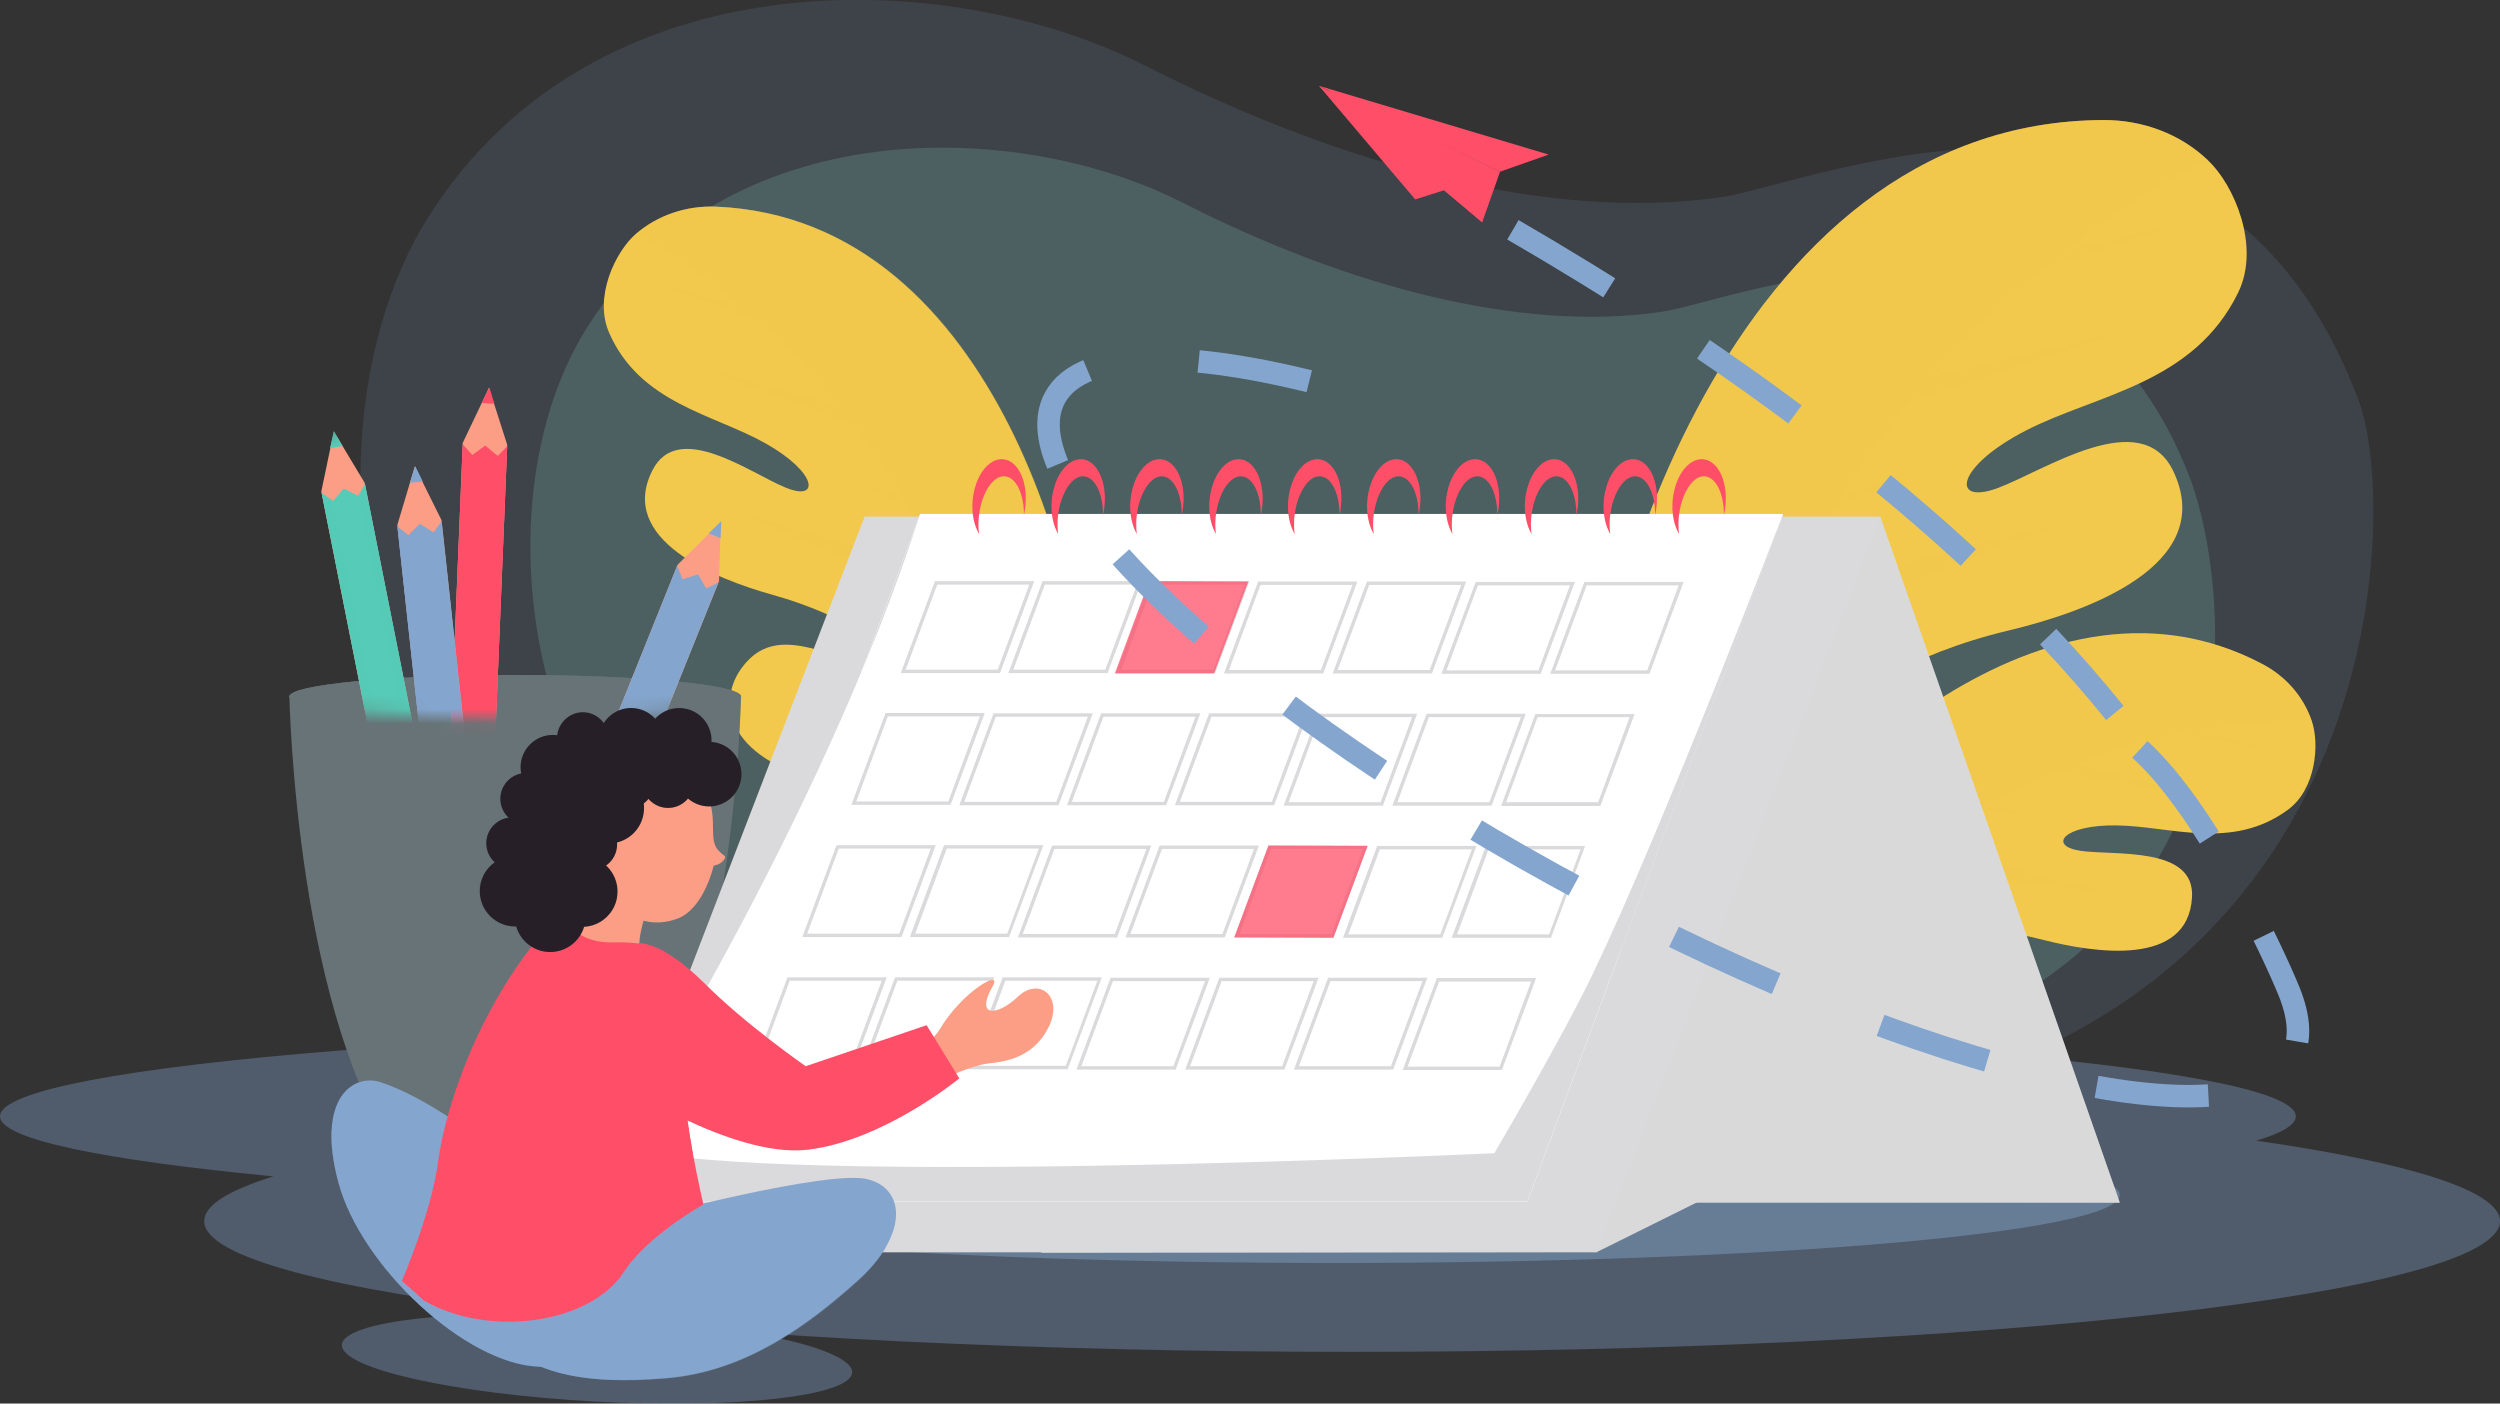 <svg width="171" height="96" viewBox="0 0 171 96" fill="none" xmlns="http://www.w3.org/2000/svg">
<rect x="0" y="0" width="171" height="96" fill="#333333" stroke="none"/>
<g clip-path="url(#clip0_948_30584)">
<path opacity="0.15" d="M83.042 72.097L121.325 76.436C163.51 72.461 164.238 35.126 161.325 27.384C151.312 0.779 123.952 12.575 117.762 13.484C106.059 15.199 91.755 11.328 78.283 4.469C64.785 -2.364 40.754 -3.092 29.389 14.705C18.023 32.476 25.93 72.851 66.345 73.552L83.042 72.097Z" fill="#84A6CE"/>
<path opacity="0.21" d="M84.811 70.019L116.618 74.202C157.71 70.825 152.275 39.309 149.856 32.866C141.533 10.782 118.803 20.577 113.653 21.331C103.926 22.759 92.041 19.538 80.858 13.848C69.622 8.132 49.648 7.535 40.208 22.318C30.767 37.101 37.321 70.643 70.923 71.214L84.811 70.019Z" fill="#84CEB8"/>
<path opacity="0.36" d="M58.287 93.881C58.375 92.262 50.633 90.525 40.995 90.001C31.358 89.477 23.473 90.364 23.385 91.983C23.297 93.602 31.038 95.34 40.676 95.864C50.314 96.388 58.198 95.5 58.287 93.881Z" fill="#84A6CE"/>
<path opacity="0.36" d="M154.329 78.021C156.098 77.502 157.034 76.93 157.034 76.358C157.034 72.851 121.872 70.019 78.517 70.019C35.162 70.019 0 72.851 0 76.358C0 77.917 7.048 79.346 18.7 80.463C15.631 81.425 13.966 82.438 13.966 83.529C13.966 88.466 49.128 92.467 92.483 92.467C135.838 92.467 171 88.466 171 83.529C171 81.451 164.784 79.528 154.329 78.021Z" fill="#84A6CE"/>
<path d="M143.926 8.21C146.553 8.21 149.128 9.145 151.026 10.964C152.821 12.653 154.615 16.836 153.107 19.979C150.064 26.267 143.406 26.968 138.595 29.436C133.783 31.905 133.419 34.529 136.566 33.412C139.791 32.242 146.527 27.592 148.685 32.294C151.65 38.712 142.626 41.881 137.372 43.129C130.61 44.739 125.409 47.987 128.426 48.559C131.442 49.13 136.202 45.753 139.271 49.026C142.34 52.3 141.429 57.73 132.977 59.652C124.498 61.575 124.03 65.212 127.567 64.849C131.104 64.485 133.159 61.731 135.578 65.576C138.022 69.421 131.234 72.253 125.227 72.929C119.245 73.604 111.599 80.048 111.599 80.048C111.599 80.048 108.296 64.719 108.53 53.781C108.738 43.232 117.97 8.262 143.926 8.21Z" fill="#F2C94C"/>
<path opacity="0.34" d="M139.843 18.343L150.012 15.043L141.377 17.096C146.865 12.809 151.026 10.964 151.026 10.964C149.128 9.171 146.553 8.21 143.926 8.21C117.97 8.262 108.738 43.232 108.53 53.781C108.296 64.745 111.599 80.048 111.599 80.048C111.443 79.32 111.729 74.358 113.081 67.369L121.872 62.484L113.263 66.407C113.653 64.511 114.121 62.458 114.694 60.328L130.064 51.754L115.162 58.561C115.786 56.353 116.488 54.066 117.32 51.728L124.29 47.831L117.632 50.923C118.517 48.533 119.505 46.09 120.623 43.648L141.663 35.568L122.184 40.452C122.704 39.439 123.224 38.452 123.796 37.465C124.342 36.529 124.888 35.62 125.435 34.737L132.405 31.593L125.955 33.905C127.489 31.541 129.102 29.41 130.714 27.436L146.475 22.344L132.197 25.747C134.797 22.785 137.424 20.343 139.843 18.343Z" fill="#F2C94C"/>
<path d="M154.745 45.415C156.332 46.246 157.554 47.623 158.126 49.312C158.672 50.897 158.412 53.989 156.488 55.392C152.665 58.197 148.451 56.509 144.784 56.457C141.117 56.405 140.051 57.86 142.314 58.197C144.628 58.535 150.142 57.86 149.934 61.367C149.674 66.174 143.25 65.186 139.713 64.277C135.161 63.108 131 63.394 132.613 64.693C134.251 65.992 138.152 65.472 138.959 68.408C139.765 71.344 137.476 74.306 131.78 72.773C126.085 71.24 124.654 73.266 126.891 74.176C129.128 75.085 131.234 74.072 131.468 77.164C131.702 80.255 126.735 79.788 122.938 78.281C119.141 76.774 112.509 78.229 112.509 78.229C112.509 78.229 115.422 67.992 119.037 61.497C122.496 55.236 139.167 37.205 154.745 45.415Z" fill="#F2C94C"/>
<path opacity="0.34" d="M149.075 50.195L156.228 51.468L150.402 49.961C155.057 49.13 158.126 49.338 158.126 49.338C157.554 47.649 156.306 46.272 154.745 45.441C139.193 37.231 122.522 55.261 119.037 61.523C115.422 68.018 112.509 78.255 112.509 78.255C112.665 77.761 114.381 74.877 117.45 71.136L124.29 70.98L117.892 70.616C118.725 69.603 119.661 68.512 120.675 67.421L132.613 67.161L121.507 66.511C122.574 65.394 123.744 64.251 124.966 63.108L130.376 63.004L125.409 62.718C126.683 61.549 128.061 60.406 129.518 59.315L144.706 61.159L131.468 57.886C132.093 57.444 132.743 57.028 133.393 56.612C134.017 56.223 134.641 55.859 135.239 55.495L140.415 55.807L135.812 55.158C137.476 54.222 139.115 53.443 140.727 52.793L151.78 54.742L142.131 52.248C144.628 51.26 146.995 50.611 149.075 50.195Z" fill="#F2C94C"/>
<path d="M48.946 14.134C46.97 14.056 44.993 14.705 43.485 16.004C42.08 17.226 40.598 20.343 41.664 22.759C43.771 27.592 48.79 28.319 52.353 30.32C55.916 32.321 56.098 34.321 53.758 33.36C51.365 32.398 46.398 28.683 44.629 32.165C42.21 36.919 48.92 39.595 52.847 40.686C57.893 42.089 61.742 44.713 59.453 45.051C57.139 45.415 53.68 42.713 51.261 45.077C48.842 47.441 49.362 51.598 55.708 53.287C62.054 54.976 62.314 57.756 59.635 57.366C56.957 56.977 55.5 54.846 53.55 57.678C51.599 60.51 56.645 62.848 61.144 63.524C65.643 64.199 71.235 69.291 71.235 69.291C71.235 69.291 74.174 57.808 74.33 49.546C74.486 41.596 68.53 14.939 48.946 14.134Z" fill="#F2C94C"/>
<path opacity="0.34" d="M51.729 21.902L44.135 19.122L50.611 20.915C46.58 17.511 43.511 16.004 43.511 16.004C44.993 14.705 46.97 14.056 48.972 14.134C68.556 14.913 74.512 41.596 74.356 49.572C74.2 57.834 71.261 69.317 71.261 69.317C71.391 68.772 71.339 65.031 70.507 59.705L64.005 55.755L70.377 58.977C70.142 57.522 69.83 55.963 69.492 54.352L58.153 47.441L69.206 53.027C68.816 51.339 68.322 49.598 67.776 47.805L62.626 44.661L67.568 47.156C66.97 45.311 66.293 43.44 65.539 41.57L49.883 34.841L64.447 39.102C64.083 38.322 63.719 37.569 63.328 36.789C62.964 36.062 62.574 35.36 62.158 34.685L56.983 32.113L61.768 34.061C60.676 32.242 59.531 30.58 58.361 29.047L46.632 24.76L57.321 27.748C55.396 25.41 53.498 23.487 51.729 21.902Z" fill="#F2C94C"/>
<path d="M50.689 47.572H37.451H33.03H19.792C19.792 47.572 20.208 70.123 27.802 79.892C27.802 79.892 29.545 80.463 31.703 80.957C32.848 81.217 34.044 81.347 35.214 81.347C36.385 81.347 37.581 81.217 38.725 80.957C40.884 80.463 42.626 79.892 42.626 79.892C50.273 70.097 50.689 47.572 50.689 47.572Z" fill="#677376"/>
<path opacity="0.35" d="M24.421 73.682C25.357 76.021 26.476 78.151 27.828 79.866C27.828 79.866 29.571 80.437 31.729 80.931C32.874 81.191 34.07 81.321 35.24 81.321C36.411 81.321 37.607 81.191 38.751 80.931C40.91 80.437 42.653 79.866 42.653 79.866C50.273 70.097 50.663 47.545 50.663 47.545C50.663 47.545 48.738 71.162 24.421 73.682Z" fill="#677376"/>
<path d="M35.24 49.13C43.772 49.13 50.689 48.467 50.689 47.649C50.689 46.831 43.772 46.169 35.24 46.169C26.708 46.169 19.792 46.831 19.792 47.649C19.792 48.467 26.708 49.13 35.24 49.13Z" fill="#677376"/>
<path d="M35.24 49.13C43.772 49.13 50.689 48.467 50.689 47.649C50.689 46.831 43.772 46.169 35.24 46.169C26.708 46.169 19.792 46.831 19.792 47.649C19.792 48.467 26.708 49.13 35.24 49.13Z" fill="#677376"/>
<mask id="mask0_948_30584" style="mask-type:luminance" maskUnits="userSpaceOnUse" x="18" y="25" width="34" height="25">
<path d="M50.689 47.649C50.689 48.455 43.771 49.13 35.24 49.13C26.71 49.13 19.792 48.481 19.792 47.649C19.792 46.844 10.845 26.241 35.032 25.851C56.176 25.488 50.689 46.818 50.689 47.649Z" fill="white"/>
</mask>
<g mask="url(#mask0_948_30584)">
<path d="M33.446 26.527L31.651 30.294L29.909 72.903L32.952 73.033L34.694 30.424" fill="#FC9E86"/>
<path d="M31.651 30.398L29.909 72.903L32.952 73.033L34.694 30.528L34.07 31.203L33.186 30.476L32.301 31.125L31.651 30.398Z" fill="#FF4F68"/>
<path opacity="0.48" d="M32.275 31.073L31.651 30.398L29.909 72.903L30.559 72.929L32.275 31.073Z" fill="#FF4F68"/>
<path opacity="0.48" d="M34.018 31.151L34.694 30.528L32.952 73.033L32.327 73.007L34.018 31.151Z" fill="#FF4F68"/>
<path d="M32.952 27.566L33.472 26.501L33.81 27.618L32.952 27.566Z" fill="#FF4F68"/>
</g>
<mask id="mask1_948_30584" style="mask-type:luminance" maskUnits="userSpaceOnUse" x="18" y="25" width="34" height="25">
<path d="M50.689 47.649C50.689 48.455 43.771 49.13 35.24 49.13C26.71 49.13 19.792 48.481 19.792 47.649C19.792 46.844 10.845 26.241 35.032 25.851C56.176 25.488 50.689 46.818 50.689 47.649Z" fill="white"/>
</mask>
<g mask="url(#mask1_948_30584)">
<path d="M22.835 29.514L21.976 33.619L30.299 75.449L33.264 74.851L24.941 33.022" fill="#FC9E86"/>
<path d="M22.002 33.724L30.299 75.449L33.264 74.852L24.967 33.126L24.525 33.931L23.511 33.412L22.783 34.269L22.002 33.724Z" fill="#56CBB7"/>
<path opacity="0.54" d="M22.757 34.243L22.002 33.723L30.299 75.449L30.923 75.319L22.757 34.243Z" fill="#56CBB7"/>
<path opacity="0.54" d="M24.473 33.879L24.967 33.126L33.29 74.852L32.666 74.981L24.473 33.879Z" fill="#56CBB7"/>
<path d="M22.575 30.658L22.834 29.488L23.433 30.502L22.575 30.658Z" fill="#56CBB7"/>
</g>
<mask id="mask2_948_30584" style="mask-type:luminance" maskUnits="userSpaceOnUse" x="18" y="25" width="34" height="25">
<path d="M50.689 47.649C50.689 48.455 43.771 49.13 35.24 49.13C26.71 49.13 19.792 48.481 19.792 47.649C19.792 46.844 10.845 26.241 35.032 25.851C56.176 25.488 50.689 46.818 50.689 47.649Z" fill="white"/>
</mask>
<g mask="url(#mask2_948_30584)">
<path d="M49.31 35.672L46.345 38.634L30.429 78.203L33.264 79.32L49.18 39.751" fill="#FC9E86"/>
<path d="M46.319 38.712L30.429 78.203L33.264 79.32L49.128 39.855L48.322 40.271L47.75 39.283L46.684 39.621L46.319 38.712Z" fill="#84A6CE"/>
<path opacity="0.54" d="M46.657 39.569L46.319 38.712L30.429 78.203L31.027 78.437L46.657 39.569Z" fill="#84A6CE"/>
<path opacity="0.54" d="M48.296 40.219L49.128 39.855L33.264 79.32L32.665 79.087L48.296 40.219Z" fill="#84A6CE"/>
<path d="M48.478 36.478L49.336 35.646L49.284 36.815L48.478 36.478Z" fill="#84A6CE"/>
</g>
<mask id="mask3_948_30584" style="mask-type:luminance" maskUnits="userSpaceOnUse" x="18" y="25" width="34" height="25">
<path d="M50.689 47.649C50.689 48.455 43.771 49.13 35.24 49.13C26.71 49.13 19.792 48.481 19.792 47.649C19.792 46.844 10.845 26.241 35.032 25.851C56.176 25.488 50.689 46.818 50.689 47.649Z" fill="white"/>
</mask>
<g mask="url(#mask3_948_30584)">
<path d="M28.374 31.905L27.178 35.906L31.781 78.307L34.798 77.969L30.195 35.568" fill="#FC9E86"/>
<path d="M27.178 36.01L31.781 78.307L34.798 77.969L30.195 35.672L29.675 36.426L28.712 35.828L27.932 36.607L27.178 36.01Z" fill="#84A6CE"/>
<path opacity="0.54" d="M27.88 36.582L27.178 36.01L31.781 78.307L32.406 78.229L27.88 36.582Z" fill="#84A6CE"/>
<path opacity="0.54" d="M29.649 36.4L30.221 35.672L34.798 77.969L34.174 78.047L29.649 36.4Z" fill="#84A6CE"/>
<path d="M28.036 33.022L28.4 31.879L28.92 32.944L28.036 33.022Z" fill="#84A6CE"/>
</g>
<path opacity="0.44" d="M133.601 78.878C134.797 78.593 135.448 78.307 135.448 78.021C135.448 76.202 111.416 74.721 81.794 74.721C52.171 74.721 28.14 76.202 28.14 78.021C28.14 78.826 32.952 79.58 40.91 80.151C38.829 80.645 37.685 81.191 37.685 81.736C37.685 84.308 61.716 86.387 91.339 86.387C120.961 86.387 144.992 84.308 144.992 81.736C144.992 80.671 140.753 79.658 133.601 78.878Z" fill="#84A6CE"/>
<path d="M98.959 82.256H144.992L128.608 35.334L98.959 82.256Z" fill="#DAD9DB"/>
<path opacity="0.45" d="M98.959 82.256H144.992L128.608 35.334L98.959 82.256Z" fill="#DAD9DB"/>
<path opacity="0.45" d="M144.992 82.256L128.764 75.943L105.877 82.1L144.992 82.256Z" fill="#DAD9DB"/>
<path d="M109.232 85.634L128.764 75.943H89.778L71.183 85.686L109.232 85.634Z" fill="#DAD9DB"/>
<path opacity="0.15" d="M109.232 85.634L128.764 75.943H89.778L71.183 85.296L109.232 85.634Z" fill="#DAD9DB"/>
<path d="M109.232 85.659H39.766L59.141 35.334H128.608L109.232 85.659Z" fill="#DAD9DB"/>
<path d="M104.472 82.178H45.461L62.938 35.178H121.95L104.472 82.178Z" fill="white"/>
<path d="M104.472 82.178H45.461L62.938 35.178H121.95L104.472 82.178Z" fill="white"/>
<path d="M104.472 82.178H45.461L62.938 35.178H121.95L104.472 82.178Z" fill="#DAD9DB"/>
<path d="M63.589 36.192C61.066 44.064 57.529 52.066 54.07 58.977L46.242 80.048C60.078 81.918 102.886 79.892 102.886 79.892C102.886 79.892 107.567 71.916 109.648 67.577C110.064 66.719 110.48 65.784 110.948 64.771L121.585 36.192H63.589Z" fill="#DAD9DB"/>
<path d="M121.95 35.178C121.95 35.178 113.835 56.405 108.972 66.563C106.891 70.928 102.21 78.879 102.21 78.879C102.21 78.879 48.946 81.399 42.054 78.203C42.054 78.203 56.15 56.301 62.938 35.152H121.95V35.178Z" fill="white"/>
<path d="M68.608 31.411C67.594 31.333 66.683 32.58 66.527 34.217C66.449 35.127 66.632 35.958 66.97 36.529C66.918 36.166 66.918 35.802 66.944 35.412C67.1 33.776 67.906 32.502 68.738 32.58C69.518 32.658 70.038 33.801 70.038 35.23C70.091 35.023 70.117 34.789 70.142 34.555C70.299 32.892 69.622 31.489 68.608 31.411Z" fill="#FF4F68"/>
<path d="M74.018 31.411C73.003 31.333 72.093 32.58 71.937 34.217C71.859 35.127 72.041 35.958 72.379 36.529C72.327 36.166 72.327 35.802 72.353 35.412C72.509 33.776 73.316 32.502 74.148 32.58C74.928 32.658 75.448 33.801 75.448 35.23C75.5 35.023 75.526 34.789 75.552 34.555C75.708 32.892 75.006 31.489 74.018 31.411Z" fill="#FF4F68"/>
<path d="M79.401 31.411C78.387 31.333 77.477 32.58 77.321 34.217C77.243 35.127 77.425 35.958 77.763 36.529C77.711 36.166 77.711 35.802 77.737 35.412C77.893 33.776 78.699 32.502 79.531 32.58C80.311 32.658 80.832 33.801 80.832 35.23C80.884 35.023 80.91 34.789 80.936 34.555C81.092 32.892 80.416 31.489 79.401 31.411Z" fill="#FF4F68"/>
<path d="M84.811 31.411C83.796 31.333 82.886 32.58 82.73 34.217C82.652 35.127 82.834 35.958 83.172 36.529C83.12 36.166 83.12 35.802 83.146 35.412C83.302 33.776 84.109 32.502 84.941 32.58C85.721 32.658 86.241 33.801 86.241 35.23C86.293 35.023 86.319 34.789 86.345 34.555C86.501 32.892 85.799 31.489 84.811 31.411Z" fill="#FF4F68"/>
<path d="M90.195 31.411C89.18 31.333 88.27 32.58 88.114 34.217C88.036 35.127 88.218 35.958 88.556 36.529C88.504 36.166 88.504 35.802 88.53 35.412C88.686 33.776 89.492 32.502 90.325 32.58C91.105 32.658 91.625 33.801 91.625 35.23C91.677 35.023 91.703 34.789 91.729 34.555C91.885 32.892 91.209 31.489 90.195 31.411Z" fill="#FF4F68"/>
<path d="M95.604 31.411C94.59 31.333 93.679 32.58 93.523 34.217C93.445 35.127 93.627 35.958 93.965 36.529C93.913 36.166 93.913 35.802 93.939 35.412C94.096 33.776 94.902 32.502 95.734 32.58C96.514 32.658 97.034 33.801 97.034 35.23C97.086 35.023 97.112 34.789 97.138 34.555C97.294 32.892 96.592 31.489 95.604 31.411Z" fill="#FF4F68"/>
<path d="M100.987 31.411C99.973 31.333 99.063 32.58 98.907 34.217C98.829 35.127 99.011 35.958 99.349 36.529C99.297 36.166 99.297 35.802 99.323 35.412C99.479 33.776 100.285 32.502 101.117 32.58C101.898 32.658 102.418 33.801 102.418 35.23C102.47 35.023 102.496 34.789 102.522 34.555C102.678 32.892 102.002 31.489 100.987 31.411Z" fill="#FF4F68"/>
<path d="M106.397 31.411C105.383 31.333 104.473 32.58 104.317 34.217C104.238 35.127 104.421 35.958 104.759 36.529C104.707 36.166 104.707 35.802 104.733 35.412C104.889 33.776 105.695 32.502 106.527 32.58C107.307 32.658 107.828 33.801 107.828 35.23C107.88 35.023 107.906 34.789 107.932 34.555C108.088 32.892 107.385 31.489 106.397 31.411Z" fill="#FF4F68"/>
<path d="M111.781 31.411C110.766 31.333 109.856 32.58 109.7 34.217C109.622 35.127 109.804 35.958 110.142 36.529C110.09 36.166 110.09 35.802 110.116 35.412C110.272 33.776 111.078 32.502 111.911 32.58C112.691 32.658 113.211 33.801 113.211 35.23C113.263 35.023 113.289 34.789 113.315 34.555C113.471 32.892 112.795 31.489 111.781 31.411Z" fill="#FF4F68"/>
<path d="M116.488 31.411C115.474 31.333 114.564 32.58 114.408 34.217C114.33 35.127 114.512 35.958 114.85 36.529C114.798 36.166 114.798 35.802 114.824 35.412C114.98 33.776 115.786 32.502 116.618 32.58C117.398 32.658 117.919 33.801 117.919 35.23C117.971 35.023 117.997 34.789 118.023 34.555C118.179 32.892 117.502 31.489 116.488 31.411Z" fill="#FF4F68"/>
<path d="M64.109 39.985H70.403L68.244 45.805H61.95L64.109 39.985ZM63.953 39.751L61.612 46.038H68.4L70.741 39.751H63.953Z" fill="#DAD9DB"/>
<path d="M71.469 39.985H77.763L75.604 45.805H69.31L71.469 39.985ZM71.313 39.751L68.972 46.038H75.76L78.101 39.751H71.313Z" fill="#DAD9DB"/>
<path d="M78.855 39.985H85.149L82.99 45.805H76.696L78.855 39.985ZM78.673 39.751L76.332 46.038H83.12L85.461 39.751H78.673Z" fill="#DAD9DB"/>
<path d="M86.215 40.011H92.509L90.35 45.83H84.057L86.215 40.011ZM86.059 39.777L83.719 46.064H90.507L92.847 39.777H86.059Z" fill="#DAD9DB"/>
<path d="M93.653 40.011H99.947L97.789 45.83H91.495L93.653 40.011ZM93.497 39.777L91.157 46.064H97.945L100.285 39.777H93.497Z" fill="#DAD9DB"/>
<path d="M101.092 40.037H107.386L105.227 45.857H98.933L101.092 40.037ZM100.936 39.803L98.595 46.09H105.383L107.724 39.803H100.936Z" fill="#DAD9DB"/>
<path d="M108.53 40.037H114.824L112.665 45.857H106.371L108.53 40.037ZM108.374 39.803L106.033 46.09H112.821L115.162 39.803H108.374Z" fill="#DAD9DB"/>
<path opacity="0.74" d="M83.042 46.064H76.254L78.595 39.751L85.383 39.777L83.042 46.064Z" fill="#FF4F68"/>
<path d="M60.728 49H67.022L64.863 54.82H58.569L60.728 49ZM60.572 48.767L58.231 55.054H65.019L67.36 48.767H60.572Z" fill="#DAD9DB"/>
<path d="M68.114 49.026H74.408L72.249 54.846H65.955L68.114 49.026ZM67.958 48.792L65.617 55.08H72.405L74.746 48.792H67.958Z" fill="#DAD9DB"/>
<path d="M75.474 49.026H81.768L79.609 54.846H73.315L75.474 49.026ZM75.318 48.792L72.977 55.08H79.765L82.106 48.792H75.318Z" fill="#DAD9DB"/>
<path d="M82.86 49.026H89.154L86.996 54.846H80.702L82.86 49.026ZM82.704 48.792L80.364 55.08H87.151L89.492 48.792H82.704Z" fill="#DAD9DB"/>
<path d="M90.298 49.052H96.592L94.433 54.872H88.14L90.298 49.052ZM90.142 48.819L87.802 55.106H94.59L96.93 48.819H90.142Z" fill="#DAD9DB"/>
<path d="M97.737 49.052H104.03L101.872 54.872H95.578L97.737 49.052ZM97.58 48.819L95.24 55.106H102.028L104.368 48.819H97.58Z" fill="#DAD9DB"/>
<path d="M105.175 49.052H111.469L109.31 54.872H103.016L105.175 49.052ZM105.019 48.844L102.678 55.132H109.466L111.807 48.844H105.019Z" fill="#DAD9DB"/>
<path d="M57.373 58.042H63.666L61.508 63.861H55.214L57.373 58.042ZM57.217 57.808L54.876 64.095H61.664L64.005 57.808H57.217Z" fill="#DAD9DB"/>
<path d="M64.759 58.042H71.053L68.894 63.861H62.6L64.759 58.042ZM64.577 57.808L62.236 64.095H69.024L71.365 57.808H64.577Z" fill="#DAD9DB"/>
<path d="M72.119 58.068H78.413L76.254 63.887H69.96L72.119 58.068ZM71.963 57.834L69.622 64.121H76.41L78.751 57.834H71.963Z" fill="#DAD9DB"/>
<path d="M79.479 58.068H85.773L83.614 63.887H77.32L79.479 58.068ZM79.323 57.834L76.982 64.121H83.77L86.111 57.834H79.323Z" fill="#DAD9DB"/>
<path d="M86.943 58.068H93.237L91.079 63.887H84.785L86.943 58.068ZM86.761 57.834L84.421 64.121H91.209L93.549 57.834H86.761Z" fill="#DAD9DB"/>
<path d="M94.382 58.094H100.675L98.517 63.913H92.223L94.382 58.094ZM94.2 57.86L91.859 64.147H98.647L100.988 57.86H94.2Z" fill="#DAD9DB"/>
<path d="M101.82 58.094H108.113L105.955 63.913H99.661L101.82 58.094ZM101.638 57.86L99.297 64.147H106.085L108.426 57.86H101.638Z" fill="#DAD9DB"/>
<path opacity="0.74" d="M91.209 64.147L84.421 64.121L86.761 57.834L93.549 57.86L91.209 64.147Z" fill="#FF4F68"/>
<path d="M54.018 67.083H60.312L58.153 72.903H51.859L54.018 67.083ZM53.862 66.849L51.521 73.137H58.309L60.65 66.849H53.862Z" fill="#DAD9DB"/>
<path d="M61.378 67.083H67.672L65.513 72.903H59.219L61.378 67.083ZM61.222 66.849L58.881 73.137H65.669L68.01 66.849H61.222Z" fill="#DAD9DB"/>
<path d="M68.764 67.083H75.058L72.899 72.903H66.605L68.764 67.083ZM68.582 66.849L66.241 73.137H73.029L75.37 66.849H68.582Z" fill="#DAD9DB"/>
<path d="M76.124 67.109H82.418L80.259 72.929H73.966L76.124 67.109ZM75.968 66.875L73.627 73.163H80.415L82.756 66.875H75.968Z" fill="#DAD9DB"/>
<path d="M91.001 67.109H97.294L95.136 72.929H88.842L91.001 67.109ZM90.845 66.875L88.504 73.163H95.292L97.633 66.875H90.845Z" fill="#DAD9DB"/>
<path d="M98.439 67.135H104.732L102.574 72.955H96.28L98.439 67.135ZM98.283 66.901L95.942 73.189H102.73L105.071 66.901H98.283Z" fill="#DAD9DB"/>
<path d="M83.562 67.109H89.856L87.698 72.929H81.404L83.562 67.109ZM83.406 66.875L81.066 73.163H87.854L90.194 66.875H83.406Z" fill="#DAD9DB"/>
<path d="M44.187 83.295C44.187 83.295 56.775 79.944 59.401 80.671C62.028 81.399 62.028 84.568 58.673 87.582C55.318 90.596 51.027 93.792 45.617 94.259C40.208 94.727 35.188 94.181 33.03 89.894C30.897 85.608 44.187 83.295 44.187 83.295Z" fill="#84A6CE"/>
<path d="M38.647 82.906C38.647 82.906 31.625 75.891 26.034 74.02C24.213 73.423 21.586 75.034 23.147 80.879C24.681 86.621 31.859 93.324 36.879 93.48C41.872 93.636 38.647 82.906 38.647 82.906Z" fill="#84A6CE"/>
<path d="M61.612 72.046C61.612 72.046 61.794 72.072 62.106 72.046C62.704 71.994 63.875 71.084 64.239 70.461C65.799 67.811 68.608 66.226 67.906 67.447C66.683 69.577 68.166 69.551 69.622 68.174C71.079 66.797 72.769 68.148 71.729 70.253C70.689 72.357 68.764 72.617 67.568 72.747C66.371 72.877 63.615 74.176 63.615 74.176" fill="#FC9E86"/>
<path d="M44.395 61.237C44.395 61.237 43.407 64.199 43.797 66.174C44.187 68.148 40 66.849 40 66.849L38.699 66.615L38.387 62.355C38.387 62.355 40.234 61.056 39.818 57.288C39.376 53.573 44.395 61.237 44.395 61.237Z" fill="#FC9E86"/>
<path opacity="0.4" d="M46.97 91.973C43.459 92.519 39.063 91.35 36.671 90.336C36.645 90.336 36.697 90.336 36.671 90.336C31.677 90.18 25.149 86.049 22.679 77.216C22.627 78.177 22.731 79.398 23.147 80.879C24.681 86.621 31.859 93.324 36.879 93.48C36.905 93.48 36.957 93.48 36.983 93.48C39.401 94.467 42.444 94.545 45.643 94.285C51.053 93.818 55.37 90.622 58.699 87.608C59.531 86.855 60.182 86.075 60.598 85.322C56.775 88.985 51.833 91.22 46.97 91.973Z" fill="#84A6CE"/>
<path d="M38.387 62.381C38.387 62.381 39.011 64.537 41.976 64.459C44.941 64.381 45.799 65.264 45.877 65.576C45.955 65.888 46.996 70.825 46.84 73.604C46.684 76.384 48.114 82.386 48.114 82.386C48.114 82.386 44.317 84.49 42.704 86.959C40.364 90.596 33.394 91.505 28.998 88.959L27.49 87.608C27.49 87.608 29.493 82.984 29.961 79.502C30.403 75.969 32.795 68.174 38.387 62.381Z" fill="#FF4F68"/>
<path d="M44.447 74.02L42.106 73.942L47.412 79.138L46.762 75.163L44.447 74.02Z" fill="#FF4F68"/>
<path d="M42.366 67.655L43.693 64.511C43.693 64.511 45.253 64.355 48.166 67.239C51.053 70.123 55.11 72.929 55.11 72.929L63.38 70.123L65.617 73.76C65.617 73.76 60.416 78.047 55.214 78.645C50.013 79.216 42.158 73.942 42.158 73.942L42.366 67.655Z" fill="#FF4F68"/>
<path d="M43.069 60.822L41.742 61.757C41.742 61.757 42.444 63.42 43.797 63.862L44.239 62.069L43.199 61.056" fill="#FC9E86"/>
<path d="M43.823 52.196C45.825 51.858 47.256 52.144 48.4 54.482C49.076 55.885 48.478 57.366 49.076 58.094C49.466 58.587 49.726 58.483 49.544 58.769C49.31 59.159 48.816 59.211 48.816 59.211C48.816 59.211 48.166 62.121 46.371 62.822C43.069 64.095 40.364 60.666 40.104 58.094C39.922 56.587 39.193 52.975 43.823 52.196Z" fill="#FC9E86"/>
<path d="M39.385 54.04C40.248 53.178 40.248 51.779 39.385 50.917C38.522 50.054 37.122 50.054 36.258 50.917C35.395 51.779 35.395 53.178 36.258 54.04C37.122 54.903 38.522 54.903 39.385 54.04Z" fill="#261F27"/>
<path d="M48.504 55.158C49.725 55.158 50.715 54.169 50.715 52.95C50.715 51.73 49.725 50.741 48.504 50.741C47.283 50.741 46.294 51.73 46.294 52.95C46.294 54.169 47.283 55.158 48.504 55.158Z" fill="#261F27"/>
<path d="M48.611 51.139C48.888 49.951 48.149 48.764 46.96 48.487C45.771 48.21 44.582 48.948 44.305 50.136C44.028 51.324 44.767 52.511 45.956 52.788C47.145 53.065 48.334 52.327 48.611 51.139Z" fill="#261F27"/>
<path d="M44.73 52.197C45.593 51.334 45.593 49.936 44.73 49.074C43.866 48.211 42.467 48.211 41.603 49.074C40.74 49.936 40.74 51.334 41.603 52.197C42.467 53.059 43.866 53.059 44.73 52.197Z" fill="#261F27"/>
<path d="M41.638 50.481C41.638 51.469 40.832 52.248 39.87 52.248C38.908 52.248 38.101 51.443 38.101 50.481C38.101 49.52 38.908 48.715 39.87 48.715C40.832 48.715 41.638 49.52 41.638 50.481Z" fill="#261F27"/>
<path d="M35.032 59.445C36.009 59.445 36.801 58.654 36.801 57.678C36.801 56.702 36.009 55.911 35.032 55.911C34.056 55.911 33.264 56.702 33.264 57.678C33.264 58.654 34.056 59.445 35.032 59.445Z" fill="#261F27"/>
<path d="M35.995 56.405C36.971 56.405 37.763 55.614 37.763 54.638C37.763 53.663 36.971 52.872 35.995 52.872C35.018 52.872 34.226 53.663 34.226 54.638C34.226 55.614 35.018 56.405 35.995 56.405Z" fill="#261F27"/>
<path d="M40.442 59.523C41.419 59.523 42.211 58.732 42.211 57.756C42.211 56.78 41.419 55.989 40.442 55.989C39.465 55.989 38.674 56.78 38.674 57.756C38.674 58.732 39.465 59.523 40.442 59.523Z" fill="#261F27"/>
<path d="M45.696 55.262C46.672 55.262 47.464 54.471 47.464 53.495C47.464 52.519 46.672 51.728 45.696 51.728C44.719 51.728 43.927 52.519 43.927 53.495C43.927 54.471 44.719 55.262 45.696 55.262Z" fill="#261F27"/>
<path d="M44.233 54.782C45.177 53.838 45.177 52.309 44.233 51.365C43.288 50.421 41.757 50.421 40.812 51.365C39.868 52.309 39.868 53.838 40.812 54.782C41.757 55.726 43.288 55.726 44.233 54.782Z" fill="#261F27"/>
<path d="M44.021 55.667C44.235 54.349 43.34 53.108 42.021 52.895C40.703 52.681 39.46 53.575 39.246 54.892C39.032 56.21 39.928 57.451 41.246 57.665C42.565 57.878 43.807 56.984 44.021 55.667Z" fill="#261F27"/>
<path d="M42.054 54.417C42.361 53.118 41.556 51.817 40.256 51.51C38.956 51.203 37.653 52.008 37.346 53.306C37.039 54.605 37.844 55.906 39.144 56.213C40.444 56.52 41.747 55.715 42.054 54.417Z" fill="#261F27"/>
<path d="M40.982 56.883C41.196 55.566 40.301 54.325 38.982 54.111C37.664 53.897 36.421 54.792 36.207 56.109C35.993 57.426 36.889 58.667 38.207 58.881C39.526 59.095 40.768 58.2 40.982 56.883Z" fill="#261F27"/>
<path d="M35.24 63.368C36.576 63.368 37.659 62.286 37.659 60.952C37.659 59.617 36.576 58.535 35.24 58.535C33.905 58.535 32.822 59.617 32.822 60.952C32.822 62.286 33.905 63.368 35.24 63.368Z" fill="#261F27"/>
<path d="M39.344 64.41C40.289 63.467 40.289 61.937 39.344 60.993C38.4 60.05 36.868 60.05 35.924 60.993C34.979 61.937 34.979 63.467 35.924 64.41C36.868 65.354 38.4 65.354 39.344 64.41Z" fill="#261F27"/>
<path d="M37.451 61.939C38.787 61.939 39.87 60.857 39.87 59.523C39.87 58.188 38.787 57.106 37.451 57.106C36.115 57.106 35.032 58.188 35.032 59.523C35.032 60.857 36.115 61.939 37.451 61.939Z" fill="#261F27"/>
<path d="M40.746 63.211C41.98 62.7 42.566 61.287 42.055 60.054C41.544 58.821 40.129 58.236 38.895 58.746C37.661 59.257 37.075 60.67 37.586 61.903C38.097 63.136 39.512 63.722 40.746 63.211Z" fill="#261F27"/>
<g opacity="0.25">
<path d="M40.052 62.692C38.959 62.692 38.023 61.965 37.737 60.952C37.711 60.952 37.659 60.952 37.633 60.952C36.307 60.952 35.214 59.86 35.214 58.535C35.214 57.704 35.63 57.002 36.255 56.561C35.891 56.249 35.682 55.781 35.682 55.262C35.682 54.378 36.359 53.625 37.217 53.521C36.853 53.209 36.645 52.742 36.645 52.222C36.645 51.365 37.269 50.637 38.075 50.481C38.075 50.429 38.075 50.351 38.049 50.299C37.971 50.299 37.893 50.273 37.815 50.273C36.593 50.273 35.605 51.261 35.605 52.482C35.605 52.638 35.63 52.768 35.657 52.898C34.85 53.053 34.226 53.781 34.226 54.638C34.226 55.158 34.46 55.626 34.798 55.937C33.94 56.067 33.264 56.795 33.264 57.678C33.264 58.198 33.498 58.665 33.836 58.977C33.212 59.419 32.796 60.146 32.796 60.952C32.796 62.277 33.888 63.368 35.214 63.368C35.24 63.368 35.292 63.368 35.318 63.368C35.605 64.381 36.541 65.109 37.633 65.109C38.725 65.109 39.636 64.381 39.948 63.394C41.092 63.342 42.028 62.484 42.21 61.367C41.82 62.147 41.014 62.692 40.052 62.692Z" fill="#261F27"/>
<path d="M50.533 52.69C50.169 53.391 49.441 53.885 48.582 53.885C48.036 53.885 47.542 53.677 47.152 53.339C46.918 53.625 46.58 53.859 46.19 53.937C45.929 54.456 45.487 54.846 44.941 55.08C45.175 55.184 45.409 55.262 45.695 55.262C46.242 55.262 46.736 55.002 47.074 54.612C47.464 54.95 47.958 55.158 48.504 55.158C49.727 55.158 50.715 54.171 50.715 52.95C50.715 52.872 50.689 52.794 50.689 52.716C50.637 52.716 50.585 52.69 50.533 52.69Z" fill="#261F27"/>
</g>
<path d="M102.6 11.743L90.221 5.872L105.929 10.574L102.6 11.743Z" fill="#FF4F68"/>
<path d="M102.6 11.744L101.378 15.199L90.611 5.976L102.6 11.744Z" fill="#FF4F68"/>
<path opacity="0.45" d="M102.6 11.744L101.378 15.199L90.611 5.976L102.6 11.744Z" fill="#FF4F68"/>
<path d="M101.612 12.107L101.378 15.199L90.221 5.872L101.612 12.107Z" fill="#FF4F68"/>
<path opacity="0.2" d="M101.612 12.107L101.378 15.199L90.221 5.872L101.612 12.107Z" fill="#FF4F68"/>
<path d="M96.8 13.64L101.612 12.107L90.221 5.872L96.8 13.64Z" fill="#FF4F68"/>
<path d="M146.371 51.261C150.844 55.314 155.37 64.849 156.592 67.863C157.294 69.629 157.398 71.136 156.748 72.331C153.445 78.541 131.807 73.449 108.452 61.004C85.097 48.533 68.842 33.412 72.145 27.228C74.018 23.721 81.716 23.825 92.249 26.787" stroke="#84A6CE" stroke-width="1.538" stroke-miterlimit="10" stroke-dasharray="7.69 7.69"/>
<path d="M103.484 15.719C116.306 23.149 133.263 34.633 144.654 48.767" stroke="#84A6CE" stroke-width="1.538" stroke-miterlimit="10" stroke-dasharray="7.69 7.69"/>
</g>
<defs>
<clipPath id="clip0_948_30584">
<rect width="171" height="96" fill="white"/>
</clipPath>
</defs>
</svg>
